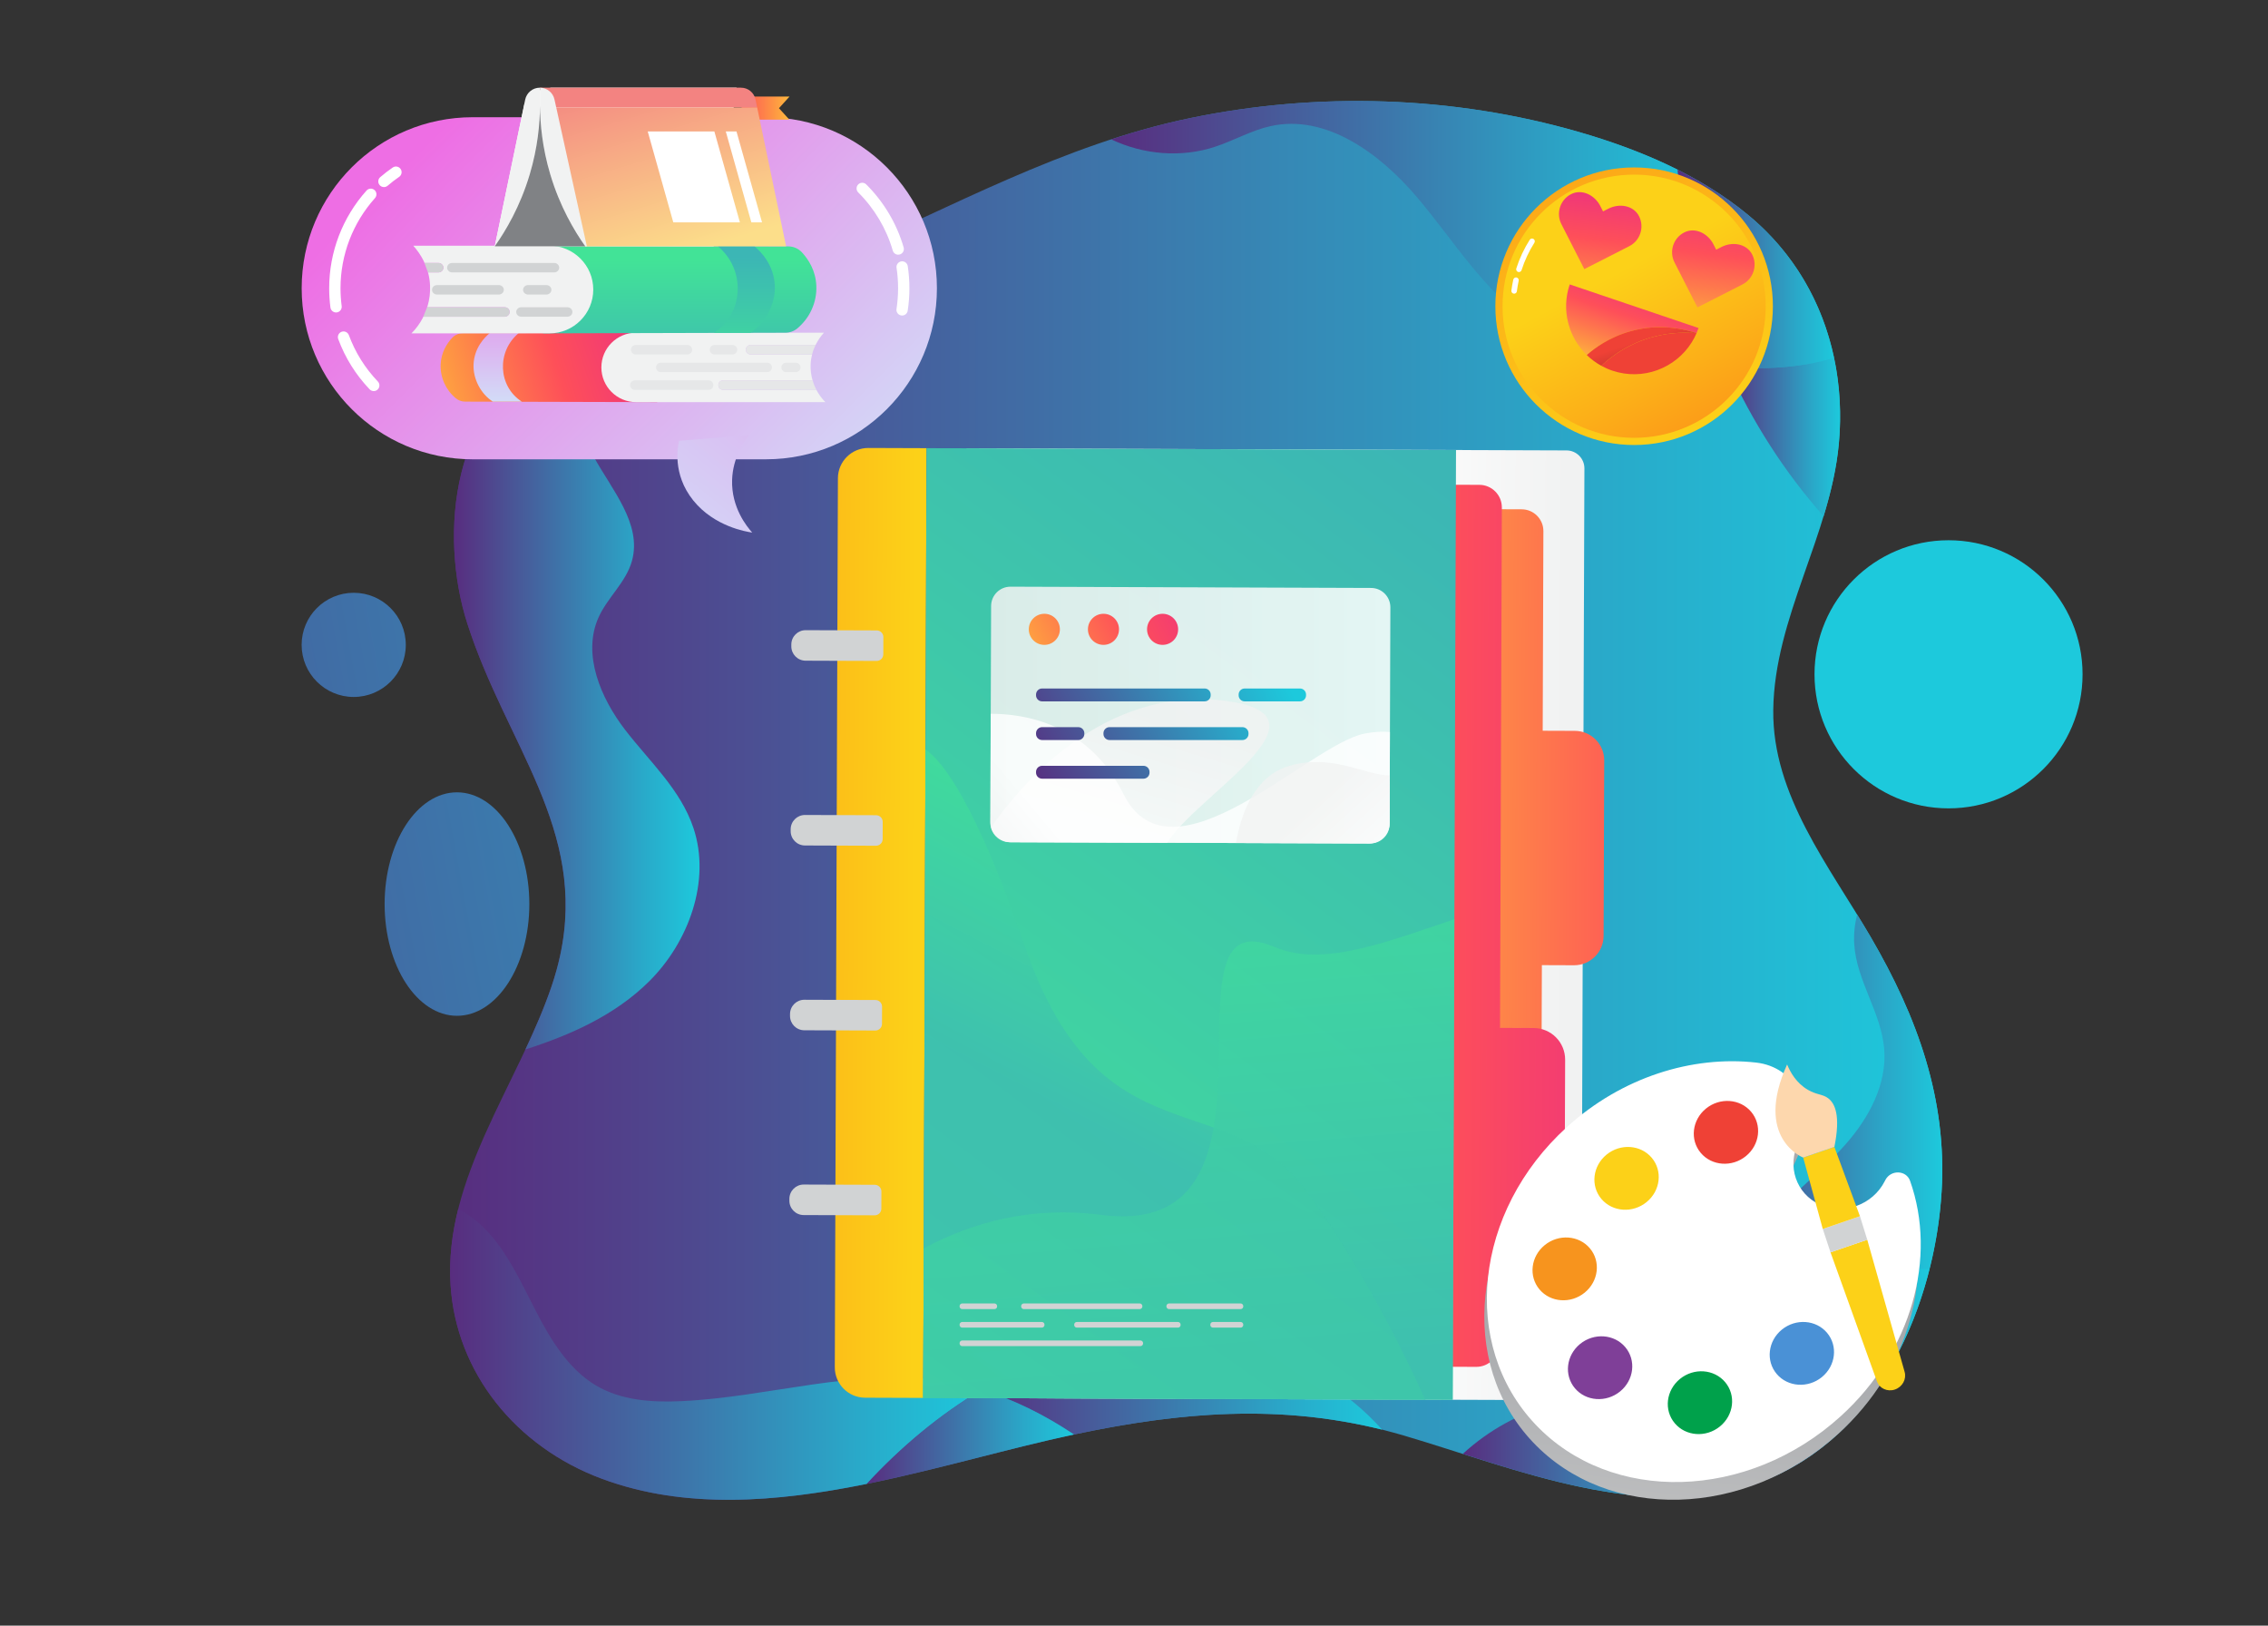 <?xml version="1.0" encoding="utf-8"?>
<!-- Generator: Adobe Illustrator 16.0.3, SVG Export Plug-In . SVG Version: 6.00 Build 0)  -->
<!DOCTYPE svg PUBLIC "-//W3C//DTD SVG 1.1//EN" "http://www.w3.org/Graphics/SVG/1.1/DTD/svg11.dtd">
<svg version="1.1" id="Ebene_1" xmlns="http://www.w3.org/2000/svg" xmlns:xlink="http://www.w3.org/1999/xlink" x="0px" y="0px"
	 width="607px" height="435px" viewBox="0 0 607 435" enable-background="new 0 0 607 435" xml:space="preserve">
<rect x="0" y="0" width="607" height="435" fill="#333333" stroke="none"/>
<linearGradient id="SVGID_1_" gradientUnits="userSpaceOnUse" x1="-71.094" y1="289.212" x2="422.655" y2="198.581">
	<stop  offset="0" style="stop-color:#582D7F"/>
	<stop  offset="0.212" style="stop-color:#4B5194"/>
	<stop  offset="0.754" style="stop-color:#2AA7C8"/>
	<stop  offset="1" style="stop-color:#1DC9DC"/>
</linearGradient>
<circle fill="url(#SVGID_1_)" cx="521.5" cy="180.436" r="35.871"/>
<linearGradient id="SVGID_2_" gradientUnits="userSpaceOnUse" x1="-106.172" y1="209.425" x2="387.574" y2="118.795">
	<stop  offset="0" style="stop-color:#582D7F"/>
	<stop  offset="0.212" style="stop-color:#4B5194"/>
	<stop  offset="0.754" style="stop-color:#2AA7C8"/>
	<stop  offset="1" style="stop-color:#1DC9DC"/>
</linearGradient>
<circle fill="url(#SVGID_2_)" cx="94.667" cy="172.559" r="13.939"/>
<linearGradient id="SVGID_3_" gradientUnits="userSpaceOnUse" x1="-90.702" y1="281.017" x2="403.053" y2="190.385">
	<stop  offset="0" style="stop-color:#582D7F"/>
	<stop  offset="0.212" style="stop-color:#4B5194"/>
	<stop  offset="0.754" style="stop-color:#2AA7C8"/>
	<stop  offset="1" style="stop-color:#1DC9DC"/>
</linearGradient>
<ellipse fill="url(#SVGID_3_)" cx="122.305" cy="241.917" rx="19.366" ry="29.9"/>
<g>
	<linearGradient id="SVGID_4_" gradientUnits="userSpaceOnUse" x1="120.465" y1="214.18" x2="519.823" y2="214.18">
		<stop  offset="0" style="stop-color:#582D7F"/>
		<stop  offset="0.212" style="stop-color:#4B5194"/>
		<stop  offset="0.754" style="stop-color:#2AA7C8"/>
		<stop  offset="1" style="stop-color:#1DC9DC"/>
	</linearGradient>
	<path fill="url(#SVGID_4_)" d="M149.921,255.668c7.286-33.793-14.395-56.313-24.834-88.771
		c-7.672-23.854-4.381-59.758,23.206-71.463c24.184-10.261,50.75-15.894,75.098-26.424c31.208-13.498,61.124-30.325,94.959-37.371
		c34.298-7.142,70.569-6.027,104.183,3.667c16.382,4.724,32.362,11.545,45.268,22.162c18.681,15.367,26.441,38.249,24.345,61.182
		c-2.24,24.524-17.263,46.544-17.558,71.356c-0.271,22.798,14.995,41.745,26.123,60.811c12.432,21.298,20.421,43.341,18.936,68.007
		c-1.797,29.825-16.452,65.543-47.844,77.457c-31.164,11.828-66.142-3.318-95.915-12.096c-29.916-8.82-58.004-6.77-88.212-0.382
		c-39.566,8.365-86.532,26.791-126.6,11.893c-23.08-8.582-38.985-28.449-40.49-51.829c-1.849-28.712,18.104-53.641,27.037-79.938
		C148.584,261.096,149.344,258.347,149.921,255.668z"/>
	<g>
		<linearGradient id="SVGID_5_" gradientUnits="userSpaceOnUse" x1="121.501" y1="187.069" x2="187.226" y2="187.069">
			<stop  offset="0" style="stop-color:#582D7F"/>
			<stop  offset="0.212" style="stop-color:#4B5194"/>
			<stop  offset="0.754" style="stop-color:#2AA7C8"/>
			<stop  offset="1" style="stop-color:#1DC9DC"/>
		</linearGradient>
		<path fill="url(#SVGID_5_)" d="M185.584,221.541c-3.446-10.29-11.724-17.744-18.248-26.206
			c-6.524-8.462-11.567-20.188-7.17-30.065c2.414-5.423,7.375-9.426,8.966-15.178c2.753-9.95-5.418-19.052-10.316-28.034
			c-4.697-8.614-6.579-18.893-5.334-28.742c-1.74,0.686-3.472,1.389-5.19,2.118c-27.587,11.705-30.878,47.609-23.206,71.463
			c10.439,32.458,32.121,54.979,24.834,88.771c-0.578,2.679-1.337,5.428-2.299,8.259c-1.929,5.68-4.373,11.294-6.999,16.897
			c12.099-3.886,23.966-9.146,33.13-18.241C184.193,252.221,190.362,235.809,185.584,221.541z"/>
		<linearGradient id="SVGID_6_" gradientUnits="userSpaceOnUse" x1="120.465" y1="362.428" x2="262.707" y2="362.428">
			<stop  offset="0" style="stop-color:#582D7F"/>
			<stop  offset="0.212" style="stop-color:#4B5194"/>
			<stop  offset="0.754" style="stop-color:#2AA7C8"/>
			<stop  offset="1" style="stop-color:#1DC9DC"/>
		</linearGradient>
		<path fill="url(#SVGID_6_)" d="M262.707,371.87c-3.434-1.041-6.936-1.849-10.5-2.39c-23.203-3.521-46.505,4.402-69.926,5.454
			c-7.825,0.352-16.016-0.166-22.835-4.234c-7.237-4.319-11.992-12.061-15.976-19.769c-3.984-7.707-7.605-15.849-13.551-21.985
			c-2.106-2.173-4.601-4.046-7.286-5.419c-1.655,6.604-2.496,13.359-2.047,20.338c1.505,23.38,17.41,43.247,40.49,51.829
			c22.316,8.297,46.772,6.256,70.897,1.376C241.081,387.218,251.421,378.557,262.707,371.87z"/>
		<linearGradient id="SVGID_7_" gradientUnits="userSpaceOnUse" x1="297.394" y1="62.667" x2="462.415" y2="62.667">
			<stop  offset="0" style="stop-color:#582D7F"/>
			<stop  offset="0.212" style="stop-color:#4B5194"/>
			<stop  offset="0.754" style="stop-color:#2AA7C8"/>
			<stop  offset="1" style="stop-color:#1DC9DC"/>
		</linearGradient>
		<path fill="url(#SVGID_7_)" d="M325.217,39.264c5.028-1.66,9.735-4.396,14.893-5.529c14.677-3.227,28.977,7.12,39.008,18.892
			c10.031,11.771,18.277,25.806,31.103,34.007c11.534,7.375,25.416,9.131,38.832,10.522c4.44,0.46,8.902,0.896,13.363,1.148
			c-7.442-16.569-12.116-34.52-13.429-52.9c-8.389-4.206-17.358-7.476-26.452-10.099c-33.614-9.694-69.886-10.809-104.184-3.667
			c-7.145,1.488-14.112,3.416-20.957,5.652C306.057,41.404,316.137,42.261,325.217,39.264z"/>
		<linearGradient id="SVGID_8_" gradientUnits="userSpaceOnUse" x1="448.986" y1="71.965" x2="490.859" y2="71.965">
			<stop  offset="0" style="stop-color:#582D7F"/>
			<stop  offset="0.212" style="stop-color:#4B5194"/>
			<stop  offset="0.754" style="stop-color:#2AA7C8"/>
			<stop  offset="1" style="stop-color:#1DC9DC"/>
		</linearGradient>
		<path fill="url(#SVGID_8_)" d="M482.625,97.614c2.767-0.428,5.528-1.042,8.234-1.857c-3.097-14.616-10.676-28.104-23.059-38.291
			c-5.74-4.723-12.092-8.693-18.814-12.063c1.313,18.38,5.986,36.331,13.429,52.9C469.176,98.687,475.938,98.649,482.625,97.614z"/>
		<linearGradient id="SVGID_9_" gradientUnits="userSpaceOnUse" x1="462.415" y1="116.947" x2="492.478" y2="116.947">
			<stop  offset="0" style="stop-color:#582D7F"/>
			<stop  offset="0.212" style="stop-color:#4B5194"/>
			<stop  offset="0.754" style="stop-color:#2AA7C8"/>
			<stop  offset="1" style="stop-color:#1DC9DC"/>
		</linearGradient>
		<path fill="url(#SVGID_9_)" d="M462.415,98.304c6.542,14.562,15.221,28.057,25.641,39.834c1.937-6.383,3.482-12.844,4.09-19.489
			c0.707-7.732,0.288-15.457-1.286-22.891c-2.706,0.815-5.468,1.429-8.234,1.857C475.938,98.649,469.176,98.687,462.415,98.304z"/>
		<linearGradient id="SVGID_10_" gradientUnits="userSpaceOnUse" x1="262.707" y1="370.74" x2="369.906" y2="370.74">
			<stop  offset="0" style="stop-color:#582D7F"/>
			<stop  offset="0.212" style="stop-color:#4B5194"/>
			<stop  offset="0.754" style="stop-color:#2AA7C8"/>
			<stop  offset="1" style="stop-color:#1DC9DC"/>
		</linearGradient>
		<path fill="url(#SVGID_10_)" d="M295.475,359.144c-11.555,2.234-22.548,6.673-32.768,12.727
			c8.715,2.644,16.989,6.805,24.735,11.982c0.078-0.019,0.155-0.034,0.233-0.051c28.187-5.96,54.529-8.142,82.231-1.241
			C351.475,361.962,322.024,354.007,295.475,359.144z"/>
		<linearGradient id="SVGID_11_" gradientUnits="userSpaceOnUse" x1="457.553" y1="306.527" x2="519.823" y2="306.527">
			<stop  offset="0" style="stop-color:#582D7F"/>
			<stop  offset="0.212" style="stop-color:#4B5194"/>
			<stop  offset="0.754" style="stop-color:#2AA7C8"/>
			<stop  offset="1" style="stop-color:#1DC9DC"/>
		</linearGradient>
		<path fill="url(#SVGID_11_)" d="M500.711,250.815c-1.186-2.032-2.419-4.063-3.675-6.097c-0.637,2.566-0.938,5.202-0.773,7.912
			c0.6,9.851,7.292,18.382,8.032,28.222c0.705,9.365-4.146,18.278-10.188,25.169c-6.042,6.893-13.371,12.423-19.366,19.359
			c-10.105,11.693-16.005,27.161-17.188,42.955c0.857-0.376,1.707-0.784,2.545-1.229c9.479-5.036,16.451-14.206,25.623-19.842
			c5.757-3.538,12.249-5.589,18.82-6.728c3.902-0.676,7.9-1.026,11.86-0.896c1.77-7.012,2.838-14.065,3.245-20.818
			C521.132,294.156,513.142,272.113,500.711,250.815z"/>
		<linearGradient id="SVGID_12_" gradientUnits="userSpaceOnUse" x1="457.325" y1="369.467" x2="516.401" y2="369.467">
			<stop  offset="0" style="stop-color:#582D7F"/>
			<stop  offset="0.212" style="stop-color:#4B5194"/>
			<stop  offset="0.754" style="stop-color:#2AA7C8"/>
			<stop  offset="1" style="stop-color:#1DC9DC"/>
		</linearGradient>
		<path fill="url(#SVGID_12_)" d="M504.541,340.537c-6.571,1.139-13.063,3.189-18.82,6.728
			c-9.172,5.636-16.144,14.806-25.623,19.842c-0.838,0.445-1.688,0.854-2.545,1.229c-0.067,0.897-0.123,1.797-0.16,2.695
			c-0.39,9.563,0.913,19.146,3.614,28.288c3.639-0.696,7.242-1.691,10.796-3.04c24.285-9.218,38.551-32.68,44.599-56.639
			C512.441,339.511,508.443,339.861,504.541,340.537z"/>
		<linearGradient id="SVGID_13_" gradientUnits="userSpaceOnUse" x1="231.973" y1="384.471" x2="287.442" y2="384.471">
			<stop  offset="0" style="stop-color:#582D7F"/>
			<stop  offset="0.212" style="stop-color:#4B5194"/>
			<stop  offset="0.754" style="stop-color:#2AA7C8"/>
			<stop  offset="1" style="stop-color:#1DC9DC"/>
		</linearGradient>
		<path fill="url(#SVGID_13_)" d="M231.973,397.07c19.106-3.866,38.005-9.512,55.47-13.218c-7.746-5.178-16.02-9.339-24.735-11.982
			C251.421,378.557,241.081,387.218,231.973,397.07z"/>
		<linearGradient id="SVGID_14_" gradientUnits="userSpaceOnUse" x1="391.482" y1="384.477" x2="461.007" y2="384.477">
			<stop  offset="0" style="stop-color:#582D7F"/>
			<stop  offset="0.212" style="stop-color:#4B5194"/>
			<stop  offset="0.754" style="stop-color:#2AA7C8"/>
			<stop  offset="1" style="stop-color:#1DC9DC"/>
		</linearGradient>
		<path fill="url(#SVGID_14_)" d="M457.393,371.031c0.037-0.898,0.093-1.798,0.16-2.695c-12.862,5.632-27.821,3.867-41.502,7.315
			c-9.053,2.282-17.54,6.956-24.568,13.397c22.396,7.145,46.673,14.646,69.524,10.271
			C458.306,390.178,457.003,380.595,457.393,371.031z"/>
	</g>
</g>
<g>
	<g>
		
			<linearGradient id="SVGID_15_" gradientUnits="userSpaceOnUse" x1="171.625" y1="-277.307" x2="119.588" y2="-277.307" gradientTransform="matrix(1 0.004 -0.004 1 246.378 524.301)">
			<stop  offset="0" style="stop-color:#F1F2F2"/>
			<stop  offset="1" style="stop-color:#FFFFFF"/>
		</linearGradient>
		<path fill="url(#SVGID_15_)" d="M418.372,374.664l-160.597-0.563l0.892-254.138l160.597,0.563c2.651,0.01,4.794,2.167,4.784,4.819
			l-0.857,244.533C423.182,372.531,421.023,374.674,418.372,374.664z"/>
		
			<linearGradient id="SVGID_16_" gradientUnits="userSpaceOnUse" x1="94.499" y1="-277.074" x2="252.003" y2="-277.074" gradientTransform="matrix(1 0.004 -0.004 1 246.378 524.301)">
			<stop  offset="0" style="stop-color:#FFDE39"/>
			<stop  offset="0.093" style="stop-color:#FFC63C"/>
			<stop  offset="0.286" style="stop-color:#FE9843"/>
			<stop  offset="0.415" style="stop-color:#FE7D4B"/>
			<stop  offset="0.652" style="stop-color:#FE4F59"/>
			<stop  offset="1" style="stop-color:#ED327F"/>
		</linearGradient>
		<path fill="url(#SVGID_16_)" d="M421.485,195.569l-8.601-0.03l0.187-53.404c0.011-3.221-2.591-5.842-5.813-5.853l-30.871-0.108
			l-0.782,223.01l30.871,0.108c3.222,0.011,5.842-2.591,5.854-5.813l0.334-95.219l8.602,0.031c4.358,0.015,7.904-3.506,7.919-7.865
			l0.165-46.937C429.365,199.13,425.844,195.584,421.485,195.569z"/>
		
			<linearGradient id="SVGID_17_" gradientUnits="userSpaceOnUse" x1="36.321" y1="-277.074" x2="192.725" y2="-277.074" gradientTransform="matrix(1 0.004 -0.004 1 246.378 524.301)">
			<stop  offset="0" style="stop-color:#FFDE39"/>
			<stop  offset="0.093" style="stop-color:#FFC63C"/>
			<stop  offset="0.286" style="stop-color:#FE9843"/>
			<stop  offset="0.415" style="stop-color:#FE7D4B"/>
			<stop  offset="0.652" style="stop-color:#FE4F59"/>
			<stop  offset="1" style="stop-color:#ED327F"/>
		</linearGradient>
		<path fill="url(#SVGID_17_)" d="M410.471,275.089l-9.008-0.032l0.488-139.254c0.012-3.338-2.685-6.054-6.022-6.065l-32.801-0.115
			L362.3,365.641l32.801,0.114c3.338,0.013,6.054-2.685,6.065-6.022l0.064-18.296l9.008,0.033c4.665,0.016,8.461-3.754,8.477-8.418
			l0.174-49.486C418.905,278.9,415.136,275.105,410.471,275.089z"/>
		<g>
			
				<linearGradient id="SVGID_18_" gradientUnits="userSpaceOnUse" x1="-63.004" y1="-277.308" x2="-2.601" y2="-277.308" gradientTransform="matrix(1 0.004 -0.004 1 246.378 524.301)">
				<stop  offset="0" style="stop-color:#FC9E18"/>
				<stop  offset="0.313" style="stop-color:#FCAF18"/>
				<stop  offset="1" style="stop-color:#FCD118"/>
			</linearGradient>
			<path fill="url(#SVGID_18_)" d="M224.257,127.973l-0.834,237.876c-0.016,4.491,3.611,8.145,8.102,8.159l15.564,0.055
				l0.892-254.138l-15.564-0.055C227.926,119.856,224.273,123.483,224.257,127.973z"/>
			<linearGradient id="SVGID_19_" gradientUnits="userSpaceOnUse" x1="228.125" y1="368.873" x2="399.181" y2="138.372">
				<stop  offset="0" style="stop-color:#42E397"/>
				<stop  offset="1" style="stop-color:#3CB6B5"/>
			</linearGradient>
			<polygon fill="url(#SVGID_19_)" points="389.685,120.423 247.98,119.926 247.089,374.063 388.793,374.562 			"/>
			<g opacity="0.86">
				<linearGradient id="SVGID_20_" gradientUnits="userSpaceOnUse" x1="265.052" y1="191.346" x2="372.114" y2="191.346">
					<stop  offset="0" style="stop-color:#F1F2F2"/>
					<stop  offset="1" style="stop-color:#FFFFFF"/>
				</linearGradient>
				<path fill="url(#SVGID_20_)" d="M366.716,225.703l-96.505-0.338c-2.859-0.011-5.168-2.336-5.158-5.195l0.204-58.024
					c0.01-2.859,2.335-5.168,5.195-5.158l96.504,0.338c2.859,0.01,5.169,2.336,5.159,5.195l-0.204,58.024
					C371.9,223.404,369.575,225.713,366.716,225.703z"/>
			</g>
			<linearGradient id="SVGID_21_" gradientUnits="userSpaceOnUse" x1="308.161" y1="189.28" x2="294.376" y2="235.373">
				<stop  offset="0" style="stop-color:#F1F2F2"/>
				<stop  offset="1" style="stop-color:#FFFFFF"/>
			</linearGradient>
			<path opacity="0.8" fill="url(#SVGID_21_)" d="M328.976,187.679c-34.099-5.012-56.951,23.827-63.7,33.716
				c0.667,2.286,2.771,3.962,5.273,3.972l41.835,0.146C320.057,212.922,357.894,191.929,328.976,187.679z"/>
			<linearGradient id="SVGID_22_" gradientUnits="userSpaceOnUse" x1="271.47" y1="246.286" x2="289.993" y2="230.778">
				<stop  offset="0" style="stop-color:#F1F2F2"/>
				<stop  offset="1" style="stop-color:#FFFFFF"/>
			</linearGradient>
			<path opacity="0.8" fill="url(#SVGID_22_)" d="M371.912,220.207l0.085-24.326c-1.928-0.19-4.175-0.095-6.795,0.418
				c-14.861,2.913-51.718,41.996-64.534,16.149c-9.447-19.053-26.959-21.482-35.513-21.444l-0.101,28.828
				c-0.011,3.045,2.449,5.523,5.495,5.534l95.83,0.335C369.424,225.712,371.9,223.252,371.912,220.207z"/>
			<linearGradient id="SVGID_23_" gradientUnits="userSpaceOnUse" x1="349.872" y1="214.878" x2="372.488" y2="239.863">
				<stop  offset="0" style="stop-color:#F1F2F2"/>
				<stop  offset="1" style="stop-color:#FFFFFF"/>
			</linearGradient>
			<path opacity="0.8" fill="url(#SVGID_23_)" d="M366.378,225.701c3.046,0.011,5.522-2.449,5.534-5.494l0.045-12.708
				c-6.824-0.08-15.427-5.894-26.827-2.58c-9.115,2.649-12.85,12.169-14.338,20.657L366.378,225.701z"/>
			<g>
				<path fill="#D1D3D4" d="M234.621,176.86l-19.015-0.067c-2.117-0.007-3.827-1.729-3.819-3.846l0.002-0.5
					c0.007-2.117,1.729-3.827,3.846-3.819l19.014,0.067c0.981,0.003,1.774,0.801,1.771,1.783l-0.016,4.612
					C236.401,176.071,235.602,176.864,234.621,176.86z"/>
				<path fill="#D1D3D4" d="M234.447,226.308l-19.015-0.066c-2.116-0.008-3.826-1.729-3.819-3.846l0.001-0.501
					c0.007-2.116,1.729-3.826,3.846-3.818l19.014,0.066c0.982,0.004,1.774,0.802,1.771,1.783l-0.017,4.611
					C236.227,225.519,235.429,226.312,234.447,226.308z"/>
				<path fill="#D1D3D4" d="M234.274,275.756l-19.015-0.066c-2.117-0.009-3.827-1.73-3.819-3.847l0.002-0.501
					c0.007-2.117,1.729-3.826,3.846-3.818l19.015,0.066c0.981,0.003,1.774,0.802,1.771,1.783l-0.017,4.611
					C236.053,274.966,235.255,275.758,234.274,275.756z"/>
				<path fill="#D1D3D4" d="M234.101,325.203l-19.015-0.067c-2.117-0.007-3.826-1.729-3.819-3.847l0.002-0.499
					c0.007-2.117,1.729-3.827,3.846-3.819l19.014,0.066c0.981,0.003,1.774,0.803,1.771,1.782l-0.016,4.613
					C235.88,324.413,235.082,325.206,234.101,325.203z"/>
			</g>
		</g>
		
			<linearGradient id="SVGID_24_" gradientUnits="userSpaceOnUse" x1="324.42" y1="283.671" x2="289.528" y2="348.932" gradientTransform="matrix(1 -0.015 0.015 1 9.278 -36.498)">
			<stop  offset="0" style="stop-color:#42E397"/>
			<stop  offset="1" style="stop-color:#3CB6B5"/>
		</linearGradient>
		<path opacity="0.68" fill="url(#SVGID_24_)" d="M274.372,253.403c-13.458-39.054-22.299-49.917-26.675-52.831l-0.608,173.491
			l134.376,0.472c-5.446-12.123-16.542-34.861-31.446-55.354C328.425,289.489,294.478,311.745,274.372,253.403z"/>
		
			<linearGradient id="SVGID_25_" gradientUnits="userSpaceOnUse" x1="297.853" y1="264.531" x2="307.546" y2="409.275" gradientTransform="matrix(1 -0.015 0.015 1 9.278 -36.498)">
			<stop  offset="0" style="stop-color:#42E397"/>
			<stop  offset="1" style="stop-color:#3CB6B5"/>
		</linearGradient>
		<path opacity="0.68" fill="url(#SVGID_25_)" d="M389.244,245.979c-17.856,5.929-35.129,13.009-48.233,7.391
			c-32.768-14.046,8.541,78.871-46.372,71.718c-18.58-2.42-34.489,2.022-47.409,8.958l-0.141,40.018l141.704,0.498L389.244,245.979z
			"/>
		<linearGradient id="SVGID_26_" gradientUnits="userSpaceOnUse" x1="253.895" y1="440.275" x2="449.214" y2="162.463">
			<stop  offset="0" style="stop-color:#42E397"/>
			<stop  offset="1" style="stop-color:#3CB6B5"/>
		</linearGradient>
		<path opacity="0.5" fill="url(#SVGID_26_)" d="M350.019,319.181c-7.32-10.064-16.06-14.16-25.198-17.45
			c-2.495,14.595-9.54,26.047-30.182,23.357c-18.58-2.42-34.489,2.022-47.409,8.958l-0.141,40.018l134.376,0.472
			C376.019,362.412,364.923,339.674,350.019,319.181z"/>
	</g>
	<linearGradient id="SVGID_27_" gradientUnits="userSpaceOnUse" x1="261.881" y1="177.587" x2="315.813" y2="149.474">
		<stop  offset="0" style="stop-color:#FFDE39"/>
		<stop  offset="0.093" style="stop-color:#FFC63C"/>
		<stop  offset="0.286" style="stop-color:#FE9843"/>
		<stop  offset="0.415" style="stop-color:#FE7D4B"/>
		<stop  offset="0.652" style="stop-color:#FE4F59"/>
		<stop  offset="1" style="stop-color:#ED327F"/>
	</linearGradient>
	<circle fill="url(#SVGID_27_)" cx="279.503" cy="168.401" r="4.16"/>
	<linearGradient id="SVGID_28_" gradientUnits="userSpaceOnUse" x1="265.263" y1="184.073" x2="319.192" y2="155.961">
		<stop  offset="0" style="stop-color:#FFDE39"/>
		<stop  offset="0.093" style="stop-color:#FFC63C"/>
		<stop  offset="0.286" style="stop-color:#FE9843"/>
		<stop  offset="0.415" style="stop-color:#FE7D4B"/>
		<stop  offset="0.652" style="stop-color:#FE4F59"/>
		<stop  offset="1" style="stop-color:#ED327F"/>
	</linearGradient>
	<circle fill="url(#SVGID_28_)" cx="295.328" cy="168.401" r="4.159"/>
	<linearGradient id="SVGID_29_" gradientUnits="userSpaceOnUse" x1="268.643" y1="190.561" x2="322.574" y2="162.448">
		<stop  offset="0" style="stop-color:#FFDE39"/>
		<stop  offset="0.093" style="stop-color:#FFC63C"/>
		<stop  offset="0.286" style="stop-color:#FE9843"/>
		<stop  offset="0.415" style="stop-color:#FE7D4B"/>
		<stop  offset="0.652" style="stop-color:#FE4F59"/>
		<stop  offset="1" style="stop-color:#ED327F"/>
	</linearGradient>
	<circle fill="url(#SVGID_29_)" cx="311.152" cy="168.401" r="4.16"/>
	<g>
		<linearGradient id="SVGID_30_" gradientUnits="userSpaceOnUse" x1="271.828" y1="200.013" x2="337.525" y2="167.973">
			<stop  offset="0" style="stop-color:#582D7F"/>
			<stop  offset="0.212" style="stop-color:#4B5194"/>
			<stop  offset="0.754" style="stop-color:#2AA7C8"/>
			<stop  offset="1" style="stop-color:#1DC9DC"/>
		</linearGradient>
		<path fill="url(#SVGID_30_)" d="M322.404,187.679H278.9c-0.894,0-1.618-0.725-1.618-1.618v-0.211c0-0.894,0.724-1.618,1.618-1.618
			h43.504c0.894,0,1.618,0.724,1.618,1.618v0.211C324.022,186.954,323.298,187.679,322.404,187.679z"/>
		<linearGradient id="SVGID_31_" gradientUnits="userSpaceOnUse" x1="272.637" y1="201.715" x2="338.613" y2="169.54">
			<stop  offset="0" style="stop-color:#582D7F"/>
			<stop  offset="0.212" style="stop-color:#4B5194"/>
			<stop  offset="0.754" style="stop-color:#2AA7C8"/>
			<stop  offset="1" style="stop-color:#1DC9DC"/>
		</linearGradient>
		<path fill="url(#SVGID_31_)" d="M288.588,198.022H278.9c-0.894,0-1.618-0.724-1.618-1.618v-0.211c0-0.893,0.724-1.617,1.618-1.617
			h9.688c0.894,0,1.618,0.724,1.618,1.617v0.211C290.206,197.298,289.481,198.022,288.588,198.022z"/>
		<linearGradient id="SVGID_32_" gradientUnits="userSpaceOnUse" x1="278.583" y1="213.931" x2="344.303" y2="181.88">
			<stop  offset="0" style="stop-color:#582D7F"/>
			<stop  offset="0.212" style="stop-color:#4B5194"/>
			<stop  offset="0.754" style="stop-color:#2AA7C8"/>
			<stop  offset="1" style="stop-color:#1DC9DC"/>
		</linearGradient>
		<path fill="url(#SVGID_32_)" d="M332.527,198.022h-35.583c-0.893,0-1.618-0.724-1.618-1.618v-0.211
			c0-0.893,0.725-1.617,1.618-1.617h35.583c0.894,0,1.618,0.724,1.618,1.617v0.211C334.146,197.298,333.421,198.022,332.527,198.022
			z"/>
		<linearGradient id="SVGID_33_" gradientUnits="userSpaceOnUse" x1="278.418" y1="213.495" x2="344.173" y2="181.428">
			<stop  offset="0" style="stop-color:#582D7F"/>
			<stop  offset="0.212" style="stop-color:#4B5194"/>
			<stop  offset="0.754" style="stop-color:#2AA7C8"/>
			<stop  offset="1" style="stop-color:#1DC9DC"/>
		</linearGradient>
		<path fill="url(#SVGID_33_)" d="M306.035,208.366H278.9c-0.894,0-1.618-0.724-1.618-1.617v-0.211c0-0.894,0.724-1.618,1.618-1.618
			h27.135c0.893,0,1.617,0.724,1.617,1.618v0.211C307.652,207.642,306.928,208.366,306.035,208.366z"/>
		<linearGradient id="SVGID_34_" gradientUnits="userSpaceOnUse" x1="279.279" y1="215.824" x2="345.143" y2="183.704">
			<stop  offset="0" style="stop-color:#582D7F"/>
			<stop  offset="0.212" style="stop-color:#4B5194"/>
			<stop  offset="0.754" style="stop-color:#2AA7C8"/>
			<stop  offset="1" style="stop-color:#1DC9DC"/>
		</linearGradient>
		<path fill="url(#SVGID_34_)" d="M347.928,187.679h-14.804c-0.893,0-1.617-0.725-1.617-1.618v-0.211
			c0-0.894,0.725-1.618,1.617-1.618h14.804c0.894,0,1.617,0.724,1.617,1.618v0.211C349.545,186.954,348.821,187.679,347.928,187.679
			z"/>
	</g>
	<g>
		<path fill="#D1D3D4" d="M305.032,350.298h-31.027c-0.391,0-0.708-0.316-0.708-0.707v-0.093c0-0.391,0.317-0.708,0.708-0.708
			h31.027c0.392,0,0.708,0.317,0.708,0.708v0.093C305.74,349.981,305.424,350.298,305.032,350.298z"/>
		<path fill="#D1D3D4" d="M266.155,350.298h-8.627c-0.392,0-0.708-0.316-0.708-0.707v-0.093c0-0.391,0.317-0.708,0.708-0.708h8.627
			c0.391,0,0.708,0.317,0.708,0.708v0.093C266.863,349.981,266.546,350.298,266.155,350.298z"/>
		<path fill="#D1D3D4" d="M332.037,350.298h-19.154c-0.39,0-0.707-0.316-0.707-0.707v-0.093c0-0.391,0.317-0.708,0.707-0.708h19.154
			c0.392,0,0.708,0.317,0.708,0.708v0.093C332.745,349.981,332.429,350.298,332.037,350.298z"/>
		<path fill="#D1D3D4" d="M278.836,355.252h-21.308c-0.392,0-0.708-0.317-0.708-0.708v-0.093c0-0.391,0.317-0.707,0.708-0.707
			h21.308c0.391,0,0.708,0.316,0.708,0.707v0.093C279.544,354.935,279.227,355.252,278.836,355.252z"/>
		<path fill="#D1D3D4" d="M315.268,355.252h-27.07c-0.391,0-0.708-0.317-0.708-0.708v-0.093c0-0.391,0.317-0.707,0.708-0.707h27.07
			c0.392,0,0.709,0.316,0.709,0.707v0.093C315.977,354.935,315.659,355.252,315.268,355.252z"/>
		<path fill="#D1D3D4" d="M332.037,355.252h-7.408c-0.391,0-0.707-0.317-0.707-0.708v-0.093c0-0.391,0.316-0.707,0.707-0.707h7.408
			c0.392,0,0.708,0.316,0.708,0.707v0.093C332.745,354.935,332.429,355.252,332.037,355.252z"/>
		<path fill="#D1D3D4" d="M305.222,360.206h-47.693c-0.392,0-0.708-0.317-0.708-0.707v-0.094c0-0.391,0.317-0.707,0.708-0.707
			h47.693c0.391,0,0.707,0.316,0.707,0.707v0.094C305.929,359.889,305.612,360.206,305.222,360.206z"/>
	</g>
</g>
<g>
	<g>
		<g>
			<linearGradient id="SVGID_35_" gradientUnits="userSpaceOnUse" x1="242.986" y1="154.374" x2="120.448" y2="31.836">
				<stop  offset="0" style="stop-color:#CEECFA"/>
				<stop  offset="1" style="stop-color:#EE6EE4"/>
			</linearGradient>
			<path fill="url(#SVGID_35_)" d="M204.987,122.902h-78.48c-25.277,0-45.768-20.491-45.768-45.768v0
				c0-25.277,20.491-45.768,45.768-45.768h78.48c25.276,0,45.767,20.491,45.767,45.768v0
				C250.754,102.411,230.263,122.902,204.987,122.902z"/>
			<g>
				<g>
					<path fill="#FFFFFF" d="M102.759,50.062c-0.427,0-0.852-0.179-1.151-0.529c-0.545-0.635-0.473-1.593,0.163-2.138
						c1.063-0.913,2.187-1.777,3.339-2.57c0.69-0.475,1.634-0.299,2.108,0.391c0.475,0.69,0.3,1.634-0.391,2.109
						c-1.063,0.731-2.101,1.529-3.082,2.371C103.46,49.942,103.109,50.062,102.759,50.062z"/>
				</g>
				<g>
					<path fill="#FFFFFF" d="M89.939,83.61c-0.75,0-1.402-0.555-1.502-1.319c-0.224-1.698-0.336-3.433-0.336-5.156
						c0-9.672,3.553-18.959,10.004-26.153c0.56-0.623,1.518-0.675,2.142-0.116c0.623,0.559,0.675,1.518,0.116,2.142
						c-5.952,6.636-9.229,15.204-9.229,24.127c0,1.592,0.104,3.194,0.31,4.762c0.109,0.83-0.476,1.592-1.306,1.701
						C90.071,83.605,90.004,83.61,89.939,83.61z"/>
				</g>
				<g>
					<path fill="#FFFFFF" d="M100.03,104.65c-0.4,0-0.799-0.157-1.098-0.469c-3.719-3.897-6.548-8.423-8.408-13.45
						c-0.291-0.786,0.11-1.658,0.896-1.949c0.786-0.29,1.658,0.111,1.949,0.896c1.716,4.637,4.326,8.812,7.758,12.409
						c0.578,0.606,0.555,1.565-0.05,2.144C100.782,104.511,100.406,104.65,100.03,104.65z"/>
				</g>
				<g>
					<path fill="#FFFFFF" d="M241.438,84.43c-0.077,0-0.155-0.005-0.233-0.018c-0.828-0.128-1.396-0.902-1.268-1.73
						c0.281-1.822,0.423-3.688,0.423-5.548c0-1.832-0.138-3.67-0.41-5.464c-0.126-0.828,0.444-1.601,1.271-1.727
						c0.828-0.126,1.602,0.444,1.727,1.272c0.294,1.944,0.444,3.936,0.444,5.918c0,2.014-0.154,4.036-0.458,6.01
						C242.819,83.894,242.174,84.43,241.438,84.43z"/>
				</g>
				<g>
					<path fill="#FFFFFF" d="M240.394,68.152c-0.658,0-1.264-0.432-1.456-1.095c-1.696-5.855-4.891-11.235-9.241-15.559
						c-0.594-0.59-0.596-1.55-0.006-2.145c0.591-0.594,1.55-0.597,2.145-0.006c4.712,4.686,8.176,10.518,10.015,16.866
						c0.233,0.804-0.23,1.646-1.035,1.878C240.676,68.132,240.533,68.152,240.394,68.152z"/>
				</g>
			</g>
		</g>
		
			<linearGradient id="SVGID_36_" gradientUnits="userSpaceOnUse" x1="-4766.326" y1="-104.521" x2="-4888.859" y2="-227.055" gradientTransform="matrix(-1.161 0.037 0.032 1 -5375.762 444.934)">
			<stop  offset="0" style="stop-color:#CEECFA"/>
			<stop  offset="1" style="stop-color:#EE6EE4"/>
		</linearGradient>
		<path fill="url(#SVGID_36_)" d="M200.494,116.441c-1.353,1.703-4.364,5.984-4.554,11.979c-0.236,7.45,4.038,12.595,5.383,14.09
			c-1.569-0.226-10.144-1.598-15.782-8.601c-5.718-7.102-4.111-14.646-3.804-15.961L200.494,116.441z"/>
	</g>
	<g>
		<g>
			<g>
				<g>
					<g>
						<linearGradient id="SVGID_37_" gradientUnits="userSpaceOnUse" x1="102.76" y1="113.355" x2="174.035" y2="90.566">
							<stop  offset="0" style="stop-color:#FFDE39"/>
							<stop  offset="0.093" style="stop-color:#FFC63C"/>
							<stop  offset="0.286" style="stop-color:#FE9843"/>
							<stop  offset="0.415" style="stop-color:#FE7D4B"/>
							<stop  offset="0.652" style="stop-color:#FE4F59"/>
							<stop  offset="1" style="stop-color:#ED327F"/>
						</linearGradient>
						<path fill="url(#SVGID_37_)" d="M174.425,89.071l-50.537,0.092c-1.107,0.002-2.164,0.467-2.914,1.281
							c-1.382,1.498-2.907,3.863-3.041,7.087c-0.144,3.471,1.371,6.797,4.024,9.02c0.708,0.594,1.604,0.914,2.528,0.917
							l51.403,0.138L174.425,89.071z"/>
						<g>
							<linearGradient id="SVGID_38_" gradientUnits="userSpaceOnUse" x1="133.201" y1="113.638" x2="133.201" y2="66.58">
								<stop  offset="0" style="stop-color:#CEECFA"/>
								<stop  offset="1" style="stop-color:#EE6EE4"/>
							</linearGradient>
							<path fill="url(#SVGID_38_)" d="M131.917,107.487c-3.222-2.072-5.336-6.073-5.178-9.957c0.178-4.394,2.881-7.197,4.32-8.386
								h7.754c-5.864,4.845-5.626,14.172,0.858,18.342H131.917z"/>
						</g>
					</g>
				</g>
				<g>
					<path fill="#F1F2F2" d="M192.258,103.052c0-0.699,0.566-1.266,1.265-1.266h23.953c-0.396-1.371-0.58-2.812-0.521-4.275
						c0.039-0.952,0.177-1.84,0.388-2.667h-16.464c-0.699,0-1.266-0.566-1.266-1.265c0-0.699,0.566-1.266,1.266-1.266h17.4
						c0.653-1.331,1.463-2.429,2.238-3.289h-50.278c-5.131,0-9.291,4.16-9.291,9.291l0,0c0,5.131,4.16,9.291,9.291,9.291h50.665
						c-0.969-0.972-1.78-2.084-2.411-3.289h-24.97C192.824,104.318,192.258,103.751,192.258,103.052z"/>
					<path fill="#E6E7E8" d="M199.614,93.58c0,0.699,0.566,1.265,1.266,1.265h16.464c0.234-0.922,0.559-1.765,0.936-2.531h-17.4
						C200.18,92.314,199.614,92.88,199.614,93.58z"/>
					<path fill="#E6E7E8" d="M193.523,101.787c-0.699,0-1.265,0.567-1.265,1.266c0,0.699,0.566,1.266,1.265,1.266h24.97
						c-0.422-0.806-0.763-1.654-1.017-2.531H193.523z"/>
				</g>
				<path fill="#E6E7E8" d="M189.662,104.318h-19.773c-0.699,0-1.265-0.566-1.265-1.266c0-0.699,0.566-1.266,1.265-1.266h19.773
					c0.699,0,1.266,0.567,1.266,1.266C190.928,103.751,190.361,104.318,189.662,104.318z"/>
				<g>
					<g>
						<path fill="#E6E7E8" d="M205.336,99.582H176.84c-0.699,0-1.266-0.566-1.266-1.266c0-0.699,0.567-1.265,1.266-1.265h28.496
							c0.699,0,1.266,0.566,1.266,1.265C206.602,99.015,206.035,99.582,205.336,99.582z"/>
					</g>
					<g>
						<path fill="#E6E7E8" d="M212.977,99.582h-2.587c-0.699,0-1.265-0.566-1.265-1.266c0-0.699,0.566-1.265,1.265-1.265h2.587
							c0.699,0,1.266,0.566,1.266,1.265C214.242,99.015,213.675,99.582,212.977,99.582z"/>
					</g>
				</g>
				<g>
					<g>
						<path fill="#E6E7E8" d="M196.054,94.845h-4.826c-0.699,0-1.266-0.566-1.266-1.265c0-0.699,0.567-1.266,1.266-1.266h4.826
							c0.699,0,1.265,0.566,1.265,1.266C197.319,94.278,196.753,94.845,196.054,94.845z"/>
					</g>
					<g>
						<path fill="#E6E7E8" d="M183.99,94.845h-13.862c-0.699,0-1.265-0.566-1.265-1.265c0-0.699,0.566-1.266,1.265-1.266h13.862
							c0.699,0,1.266,0.566,1.266,1.266C185.255,94.278,184.689,94.845,183.99,94.845z"/>
					</g>
				</g>
			</g>
			<g>
				<g>
					<g>
						<linearGradient id="SVGID_39_" gradientUnits="userSpaceOnUse" x1="181.921" y1="69.61" x2="181.921" y2="101.634">
							<stop  offset="0" style="stop-color:#42E397"/>
							<stop  offset="1" style="stop-color:#3CB6B5"/>
						</linearGradient>
						<path fill="url(#SVGID_39_)" d="M147.195,65.814l63.771,0.116c1.398,0.003,2.73,0.589,3.678,1.616
							c1.743,1.89,3.669,4.875,3.837,8.943c0.182,4.379-1.73,8.578-5.078,11.383c-0.893,0.748-2.025,1.153-3.19,1.156l-64.864,0.174
							L147.195,65.814z"/>
						<g>
							<linearGradient id="SVGID_40_" gradientUnits="userSpaceOnUse" x1="199.215" y1="102.652" x2="199.215" y2="68.682">
								<stop  offset="0" style="stop-color:#42E397"/>
								<stop  offset="1" style="stop-color:#3CB6B5"/>
							</linearGradient>
							<path fill="url(#SVGID_40_)" d="M200.835,89.052c4.065-2.615,6.733-7.664,6.535-12.564
								c-0.225-5.544-3.636-9.081-5.452-10.581h-9.785c7.399,6.113,7.1,17.883-1.083,23.145H200.835z"/>
						</g>
					</g>
				</g>
				<path fill="#F1F2F2" d="M147.053,65.755h-36.446c0.978,1.085,2,2.471,2.824,4.15l0.168,0.454h3.725
					c0.74,0,1.34,0.566,1.34,1.266c0,0.699-0.6,1.265-1.34,1.265h-2.789l0.077,0.209c0.265,1.043,0.439,2.165,0.489,3.365
					c0.075,1.847-0.157,3.665-0.657,5.395l-0.143,0.355h20.762c0.74,0,1.339,0.567,1.339,1.266s-0.6,1.266-1.339,1.266h-21.778
					l-0.123,0.307c-0.796,1.521-1.819,2.923-3.042,4.15h36.935c6.475,0,11.724-5.249,11.724-11.724v0
					C158.777,71.004,153.528,65.755,147.053,65.755z"/>
				<g>
					<g>
						<path fill="#D1D3D4" d="M148.316,72.89h-27.31c-0.74,0-1.34-0.566-1.34-1.265c0-0.699,0.6-1.266,1.34-1.266h27.31
							c0.74,0,1.34,0.566,1.34,1.266C149.656,72.323,149.056,72.89,148.316,72.89z"/>
					</g>
					<g>
						<g>
							<path fill="#D1D3D4" d="M146.233,78.818h-4.898c-0.74,0-1.34-0.567-1.34-1.266s0.6-1.266,1.34-1.266h4.898
								c0.74,0,1.34,0.567,1.34,1.266S146.973,78.818,146.233,78.818z"/>
						</g>
						<g>
							<path fill="#D1D3D4" d="M133.5,78.818h-16.535c-0.74,0-1.34-0.567-1.34-1.266s0.6-1.266,1.34-1.266H133.5
								c0.74,0,1.34,0.567,1.34,1.266S134.24,78.818,133.5,78.818z"/>
						</g>
					</g>
					<g>
						<g>
							<path fill="#D1D3D4" d="M151.862,84.746h-12.365c-0.74,0-1.34-0.567-1.34-1.266s0.6-1.266,1.34-1.266h12.365
								c0.74,0,1.34,0.567,1.34,1.266S152.602,84.746,151.862,84.746z"/>
						</g>
						<g>
							<path fill="#D1D3D4" d="M118.663,71.625c0-0.699-0.6-1.266-1.34-1.266h-3.725l0.936,2.531h2.789
								C118.063,72.89,118.663,72.323,118.663,71.625z"/>
							<path fill="#D1D3D4" d="M136.401,83.48c0-0.699-0.6-1.266-1.339-1.266H114.3l-1.017,2.532h21.778
								C135.802,84.746,136.401,84.179,136.401,83.48z"/>
						</g>
					</g>
				</g>
			</g>
		</g>
		<g>
			<linearGradient id="SVGID_41_" gradientUnits="userSpaceOnUse" x1="215.281" y1="28.924" x2="187.776" y2="28.924">
				<stop  offset="0" style="stop-color:#FFDE39"/>
				<stop  offset="0.093" style="stop-color:#FFC63C"/>
				<stop  offset="0.286" style="stop-color:#FE9843"/>
				<stop  offset="0.415" style="stop-color:#FE7D4B"/>
				<stop  offset="0.652" style="stop-color:#FE4F59"/>
				<stop  offset="1" style="stop-color:#ED327F"/>
			</linearGradient>
			<polygon fill="url(#SVGID_41_)" points="199.144,25.832 211.307,25.832 208.479,28.951 211.259,32.018 197.767,32.018 			"/>
			<polygon fill="#FFFFFF" points="132.416,65.907 190.997,65.907 197.131,23.462 147.447,23.462 143.247,24.384 140.331,27.912 			
				"/>
			<g>
				<linearGradient id="SVGID_42_" gradientUnits="userSpaceOnUse" x1="173.586" y1="12.409" x2="173.586" y2="21.883">
					<stop  offset="0" style="stop-color:#FCDE8A"/>
					<stop  offset="1" style="stop-color:#F38381"/>
				</linearGradient>
				<path fill="url(#SVGID_42_)" d="M202.202,26.615c-0.382-1.836-2.001-3.153-3.878-3.153h-53.802l1.507,5.306h56.621
					L202.202,26.615z"/>
				<linearGradient id="SVGID_43_" gradientUnits="userSpaceOnUse" x1="185.548" y1="67.106" x2="170.073" y2="15.525">
					<stop  offset="0" style="stop-color:#FCDE8A"/>
					<stop  offset="1" style="stop-color:#F38381"/>
				</linearGradient>
				<polygon fill="url(#SVGID_43_)" points="146.029,28.768 156.585,65.907 210.388,65.907 202.65,28.768 				"/>
				<g>
					<polygon fill="#FFFFFF" points="198.024,59.496 180.196,59.496 173.359,35.179 191.192,35.179 					"/>
					<polygon fill="#FFFFFF" points="203.948,59.496 201.086,59.496 194.25,35.179 197.115,35.179 					"/>
				</g>
			</g>
			<g>
				<path fill="#E6E7E8" d="M144.525,28.324c0.003-0.368,0.003-0.727,0-1.075C144.523,27.597,144.522,27.956,144.525,28.324z"/>
				<path fill="#E6E7E8" d="M144.525,27.249c0.001-0.157,0.002-0.318,0.004-0.471v-3.314c-0.003,0-0.006,0-0.008,0v3.314
					C144.524,26.931,144.524,27.092,144.525,27.249z"/>
				<g>
					<path fill="#F1F2F2" d="M148.407,26.654c-0.384-1.843-1.999-3.167-3.877-3.189v3.314c-0.002,0.153-0.003,0.314-0.004,0.471
						c0.003,0.348,0.003,0.707,0,1.075c0.038,4.769,0.604,11.153,2.752,18.35c2.575,8.628,6.429,15.089,9.358,19.233h0.427
						L148.407,26.654z"/>
					<path fill="#F1F2F2" d="M144.525,27.249c-0.001-0.157-0.001-0.318-0.003-0.471v-3.314c-0.013,0-0.026-0.002-0.04-0.002
						c-1.907,0-3.55,1.344-3.929,3.213l-8.138,39.231c2.93-4.144,6.784-10.604,9.358-19.232c2.148-7.197,2.714-13.582,2.752-18.35
						C144.522,27.956,144.523,27.597,144.525,27.249z"/>
				</g>
				<path fill="#808285" d="M144.525,28.324c-0.038,4.769-0.604,11.153-2.752,18.35c-2.575,8.628-6.428,15.089-9.358,19.232v0
					h24.221c-2.93-4.144-6.783-10.605-9.358-19.233C145.129,39.477,144.563,33.092,144.525,28.324z"/>
			</g>
		</g>
	</g>
</g>
<g>
	<g>
		<g>
			
				<linearGradient id="SVGID_44_" gradientUnits="userSpaceOnUse" x1="-1075.964" y1="506.19" x2="-1151.002" y2="539.235" gradientTransform="matrix(0.513 -0.858 0.858 0.513 571.648 -825.794)">
				<stop  offset="1.600000e-007" style="stop-color:#A7A9AC"/>
				<stop  offset="1" style="stop-color:#CCCCCC"/>
			</linearGradient>
			<path fill="url(#SVGID_44_)" d="M491.956,383.707c19.179-17.416,25.807-42.585,18.567-62.992
				c-1.031-2.904-5.188-3.021-6.634-0.185l-0.152,0.299c-3.229,6.335-11.001,9.132-17.36,6.245l0,0
				c-6.359-2.885-8.897-10.359-5.67-16.696l0,0c4.755-9.331-0.978-20.136-11.354-21.304c-17.11-1.929-35.941,3.873-50.672,17.25
				c-24.878,22.591-28.642,58.227-8.407,79.596C430.509,407.288,467.078,406.297,491.956,383.707z"/>
			<path fill="#FFFFFF" d="M492.639,378.968c19.179-17.416,25.807-42.585,18.566-62.991c-1.03-2.904-5.188-3.021-6.633-0.187
				l-0.153,0.3c-3.228,6.335-11,9.133-17.359,6.246l0,0c-6.359-2.886-8.897-10.362-5.67-16.697l0,0
				c4.755-9.331-0.978-20.135-11.354-21.304c-17.111-1.929-35.94,3.873-50.672,17.25c-24.878,22.591-28.642,58.228-8.408,79.595
				C431.191,402.549,467.761,401.559,492.639,378.968z"/>
			<path fill="#4A91D6" d="M475.499,367.643c-2.956-3.51-2.334-8.817,1.39-11.854c3.725-3.035,9.139-2.653,12.096,0.856
				c2.956,3.51,2.334,8.817-1.39,11.854C483.871,371.535,478.455,371.152,475.499,367.643z"/>
			<path fill="#00A14B" d="M448.227,380.839c-2.957-3.509-2.335-8.815,1.39-11.853c3.724-3.037,9.139-2.654,12.095,0.856
				c2.957,3.51,2.334,8.815-1.39,11.853S451.183,384.351,448.227,380.839z"/>
			<path fill="#7F3F98" d="M421.502,371.479c-2.956-3.511-2.334-8.817,1.39-11.854c3.725-3.037,9.14-2.653,12.096,0.856
				c2.957,3.51,2.334,8.815-1.39,11.853C429.873,375.371,424.458,374.989,421.502,371.479z"/>
			<path fill="#F7941E" d="M412.026,345.036c-2.957-3.51-2.335-8.817,1.39-11.854c3.724-3.037,9.139-2.654,12.096,0.855
				c2.955,3.51,2.333,8.817-1.391,11.854S414.982,348.546,412.026,345.036z"/>
			<path fill="#FCD118" d="M428.587,320.811c-2.957-3.51-2.334-8.817,1.39-11.854c3.725-3.037,9.14-2.653,12.096,0.856
				c2.956,3.509,2.334,8.816-1.391,11.853C436.958,324.702,431.543,324.319,428.587,320.811z"/>
			<path fill="#EF4136" d="M455.184,308.498c-2.956-3.509-2.334-8.815,1.391-11.853c3.724-3.037,9.139-2.654,12.095,0.854
				c2.956,3.512,2.334,8.817-1.39,11.854S458.141,312.008,455.184,308.498z"/>
		</g>
		<g>
			<g>
				<path fill="#FCD118" d="M507.15,371.818L507.15,371.818c1.999-0.684,3.148-2.771,2.599-4.717l-10.003-35.364l-9.835,3.37
					l12.428,34.531C503.022,371.539,505.151,372.504,507.15,371.818z"/>
				
					<linearGradient id="SVGID_45_" gradientUnits="userSpaceOnUse" x1="5914.114" y1="180.424" x2="5893.21" y2="186.649" gradientTransform="matrix(0.063 0.998 -0.998 0.063 312.745 -5559.299)">
					<stop  offset="0" style="stop-color:#9D9E9F"/>
					<stop  offset="1" style="stop-color:#D1D3D4"/>
				</linearGradient>
				<polygon fill="url(#SVGID_45_)" points="487.84,328.854 489.911,335.107 499.746,331.737 497.791,325.444 				"/>
				<polygon fill="#FCD118" points="490.947,306.898 482.604,309.757 487.84,328.854 497.791,325.444 				"/>
			</g>
			<path fill="#FDD7AD" d="M482.604,309.757c0,0-13.292-5.126-4.305-24.917c0.869,2.118,2.477,4.994,5.579,6.793
				c2.401,1.392,3.91,1.103,5.422,2.257c1.801,1.374,3.354,4.605,1.647,13.009L482.604,309.757z"/>
		</g>
	</g>
</g>
<g>
	<g>
		<g>
			
				<linearGradient id="SVGID_46_" gradientUnits="userSpaceOnUse" x1="1286.391" y1="-1661.257" x2="1353.559" y2="-1594.089" gradientTransform="matrix(0.947 0.321 -0.321 0.947 -1338.874 1191.969)">
				<stop  offset="0" style="stop-color:#FC9E18"/>
				<stop  offset="0.313" style="stop-color:#FCAF18"/>
				<stop  offset="1" style="stop-color:#FCD118"/>
			</linearGradient>
			<circle fill="url(#SVGID_46_)" cx="437.352" cy="81.94" r="37.138"/>
			<g>
				
					<linearGradient id="SVGID_47_" gradientUnits="userSpaceOnUse" x1="47.579" y1="3317.905" x2="47.579" y2="3272.916" gradientTransform="matrix(0.882 -0.471 0.471 0.882 -1150.375 -2791.521)">
					<stop  offset="0" style="stop-color:#FC9E18"/>
					<stop  offset="0.313" style="stop-color:#FCAF18"/>
					<stop  offset="1" style="stop-color:#FCD118"/>
				</linearGradient>
				<circle fill="url(#SVGID_47_)" cx="437.352" cy="81.94" r="35.213"/>
				<g>
					<path fill="#FFFFFF" d="M406.869,72.714c-0.169,0.09-0.374,0.115-0.573,0.052c-0.389-0.125-0.603-0.541-0.479-0.93
						c0.865-2.701,2.072-5.281,3.588-7.669c0.22-0.345,0.676-0.447,1.021-0.228c0.345,0.219,0.447,0.676,0.229,1.021
						c-1.448,2.282-2.602,4.747-3.429,7.327C407.165,72.478,407.034,72.626,406.869,72.714z"/>
				</g>
				<g>
					<path fill="#FFFFFF" d="M405.583,78.494c-0.13,0.07-0.283,0.101-0.441,0.081c-0.405-0.052-0.691-0.422-0.639-0.827
						c0.125-0.979,0.297-1.964,0.51-2.929c0.088-0.399,0.482-0.651,0.881-0.563c0.399,0.088,0.651,0.482,0.563,0.881
						c-0.203,0.922-0.367,1.864-0.487,2.799C405.938,78.183,405.787,78.385,405.583,78.494z"/>
				</g>
			</g>
			
				<linearGradient id="SVGID_48_" gradientUnits="userSpaceOnUse" x1="1326.799" y1="-1599.4" x2="1326.799" y2="-1628.782" gradientTransform="matrix(0.947 0.321 -0.321 0.947 -1338.874 1191.969)">
				<stop  offset="0" style="stop-color:#FFDE39"/>
				<stop  offset="0.093" style="stop-color:#FFC63C"/>
				<stop  offset="0.286" style="stop-color:#FE9843"/>
				<stop  offset="0.415" style="stop-color:#FE7D4B"/>
				<stop  offset="0.652" style="stop-color:#FE4F59"/>
				<stop  offset="1" style="stop-color:#ED327F"/>
			</linearGradient>
			<path fill="url(#SVGID_48_)" d="M420.113,76.108c-2.324,6.873-0.309,14.165,4.573,18.902c2.081-1.834,6.03-4.813,11.789-6.402
				c8.104-2.237,14.889-0.372,17.587,0.533c0.192-0.446,0.369-0.901,0.527-1.368L420.113,76.108z"/>
		</g>
		<g>
			<path fill="#EF4136" d="M428.564,97.877c0.929,0.512,1.915,0.95,2.955,1.301c8.153,2.759,16.896-0.594,21.263-7.594
				c0.482-0.772,0.911-1.587,1.28-2.443c-3.24-0.281-9.485-0.364-16.348,2.671C433.56,93.65,430.539,96.03,428.564,97.877z"/>
			
				<linearGradient id="SVGID_49_" gradientUnits="userSpaceOnUse" x1="1330.563" y1="-1613.716" x2="1335.492" y2="-1607.309" gradientTransform="matrix(0.947 0.321 -0.321 0.947 -1338.874 1191.969)">
				<stop  offset="0" style="stop-color:#EF4136"/>
				<stop  offset="1" style="stop-color:#B33129"/>
			</linearGradient>
			<path fill="url(#SVGID_49_)" d="M436.476,88.608c-5.759,1.589-9.708,4.567-11.789,6.402c1.142,1.108,2.44,2.076,3.878,2.867
				c1.975-1.847,4.995-4.227,9.15-6.065c6.862-3.035,13.107-2.952,16.348-2.671l0,0C451.364,88.236,444.579,86.372,436.476,88.608z"
				/>
		</g>
	</g>
	<g>
		<g>
			<g>
				
					<linearGradient id="SVGID_50_" gradientUnits="userSpaceOnUse" x1="1039.475" y1="-390.735" x2="1039.475" y2="-431.434" gradientTransform="matrix(0.993 0.119 -0.119 0.993 -654.267 354.746)">
					<stop  offset="0" style="stop-color:#FFDE39"/>
					<stop  offset="0.093" style="stop-color:#FFC63C"/>
					<stop  offset="0.286" style="stop-color:#FE9843"/>
					<stop  offset="0.415" style="stop-color:#FE7D4B"/>
					<stop  offset="0.652" style="stop-color:#FE4F59"/>
					<stop  offset="1" style="stop-color:#ED327F"/>
				</linearGradient>
				<path fill="url(#SVGID_50_)" d="M420.477,51.955L420.477,51.955c2.917-1.487,6.335,0.255,7.822,3.172l0.735,1.443l1.443-0.736
					c2.917-1.487,6.706-0.889,8.194,2.027l0,0c1.487,2.917,0.317,6.521-2.6,8.008l-1.443,0.736l-10.607,5.408l-5.408-10.607
					l-0.735-1.443C416.391,57.045,417.561,53.442,420.477,51.955z"/>
			</g>
		</g>
		<g>
			<g>
				
					<linearGradient id="SVGID_51_" gradientUnits="userSpaceOnUse" x1="1070.759" y1="-390.402" x2="1070.759" y2="-431.101" gradientTransform="matrix(0.993 0.119 -0.119 0.993 -654.267 354.746)">
					<stop  offset="0" style="stop-color:#FFDE39"/>
					<stop  offset="0.093" style="stop-color:#FFC63C"/>
					<stop  offset="0.286" style="stop-color:#FE9843"/>
					<stop  offset="0.415" style="stop-color:#FE7D4B"/>
					<stop  offset="0.652" style="stop-color:#FE4F59"/>
					<stop  offset="1" style="stop-color:#ED327F"/>
				</linearGradient>
				<path fill="url(#SVGID_51_)" d="M450.757,62.2L450.757,62.2c2.917-1.487,6.334,0.255,7.821,3.171l0.735,1.444l1.444-0.736
					c2.916-1.488,6.706-0.89,8.192,2.027l0,0c1.487,2.917,0.318,6.52-2.599,8.007l-1.443,0.736l-10.607,5.409l-5.407-10.607
					l-0.736-1.443C446.67,67.291,447.84,63.687,450.757,62.2z"/>
			</g>
		</g>
	</g>
</g>
</svg>
